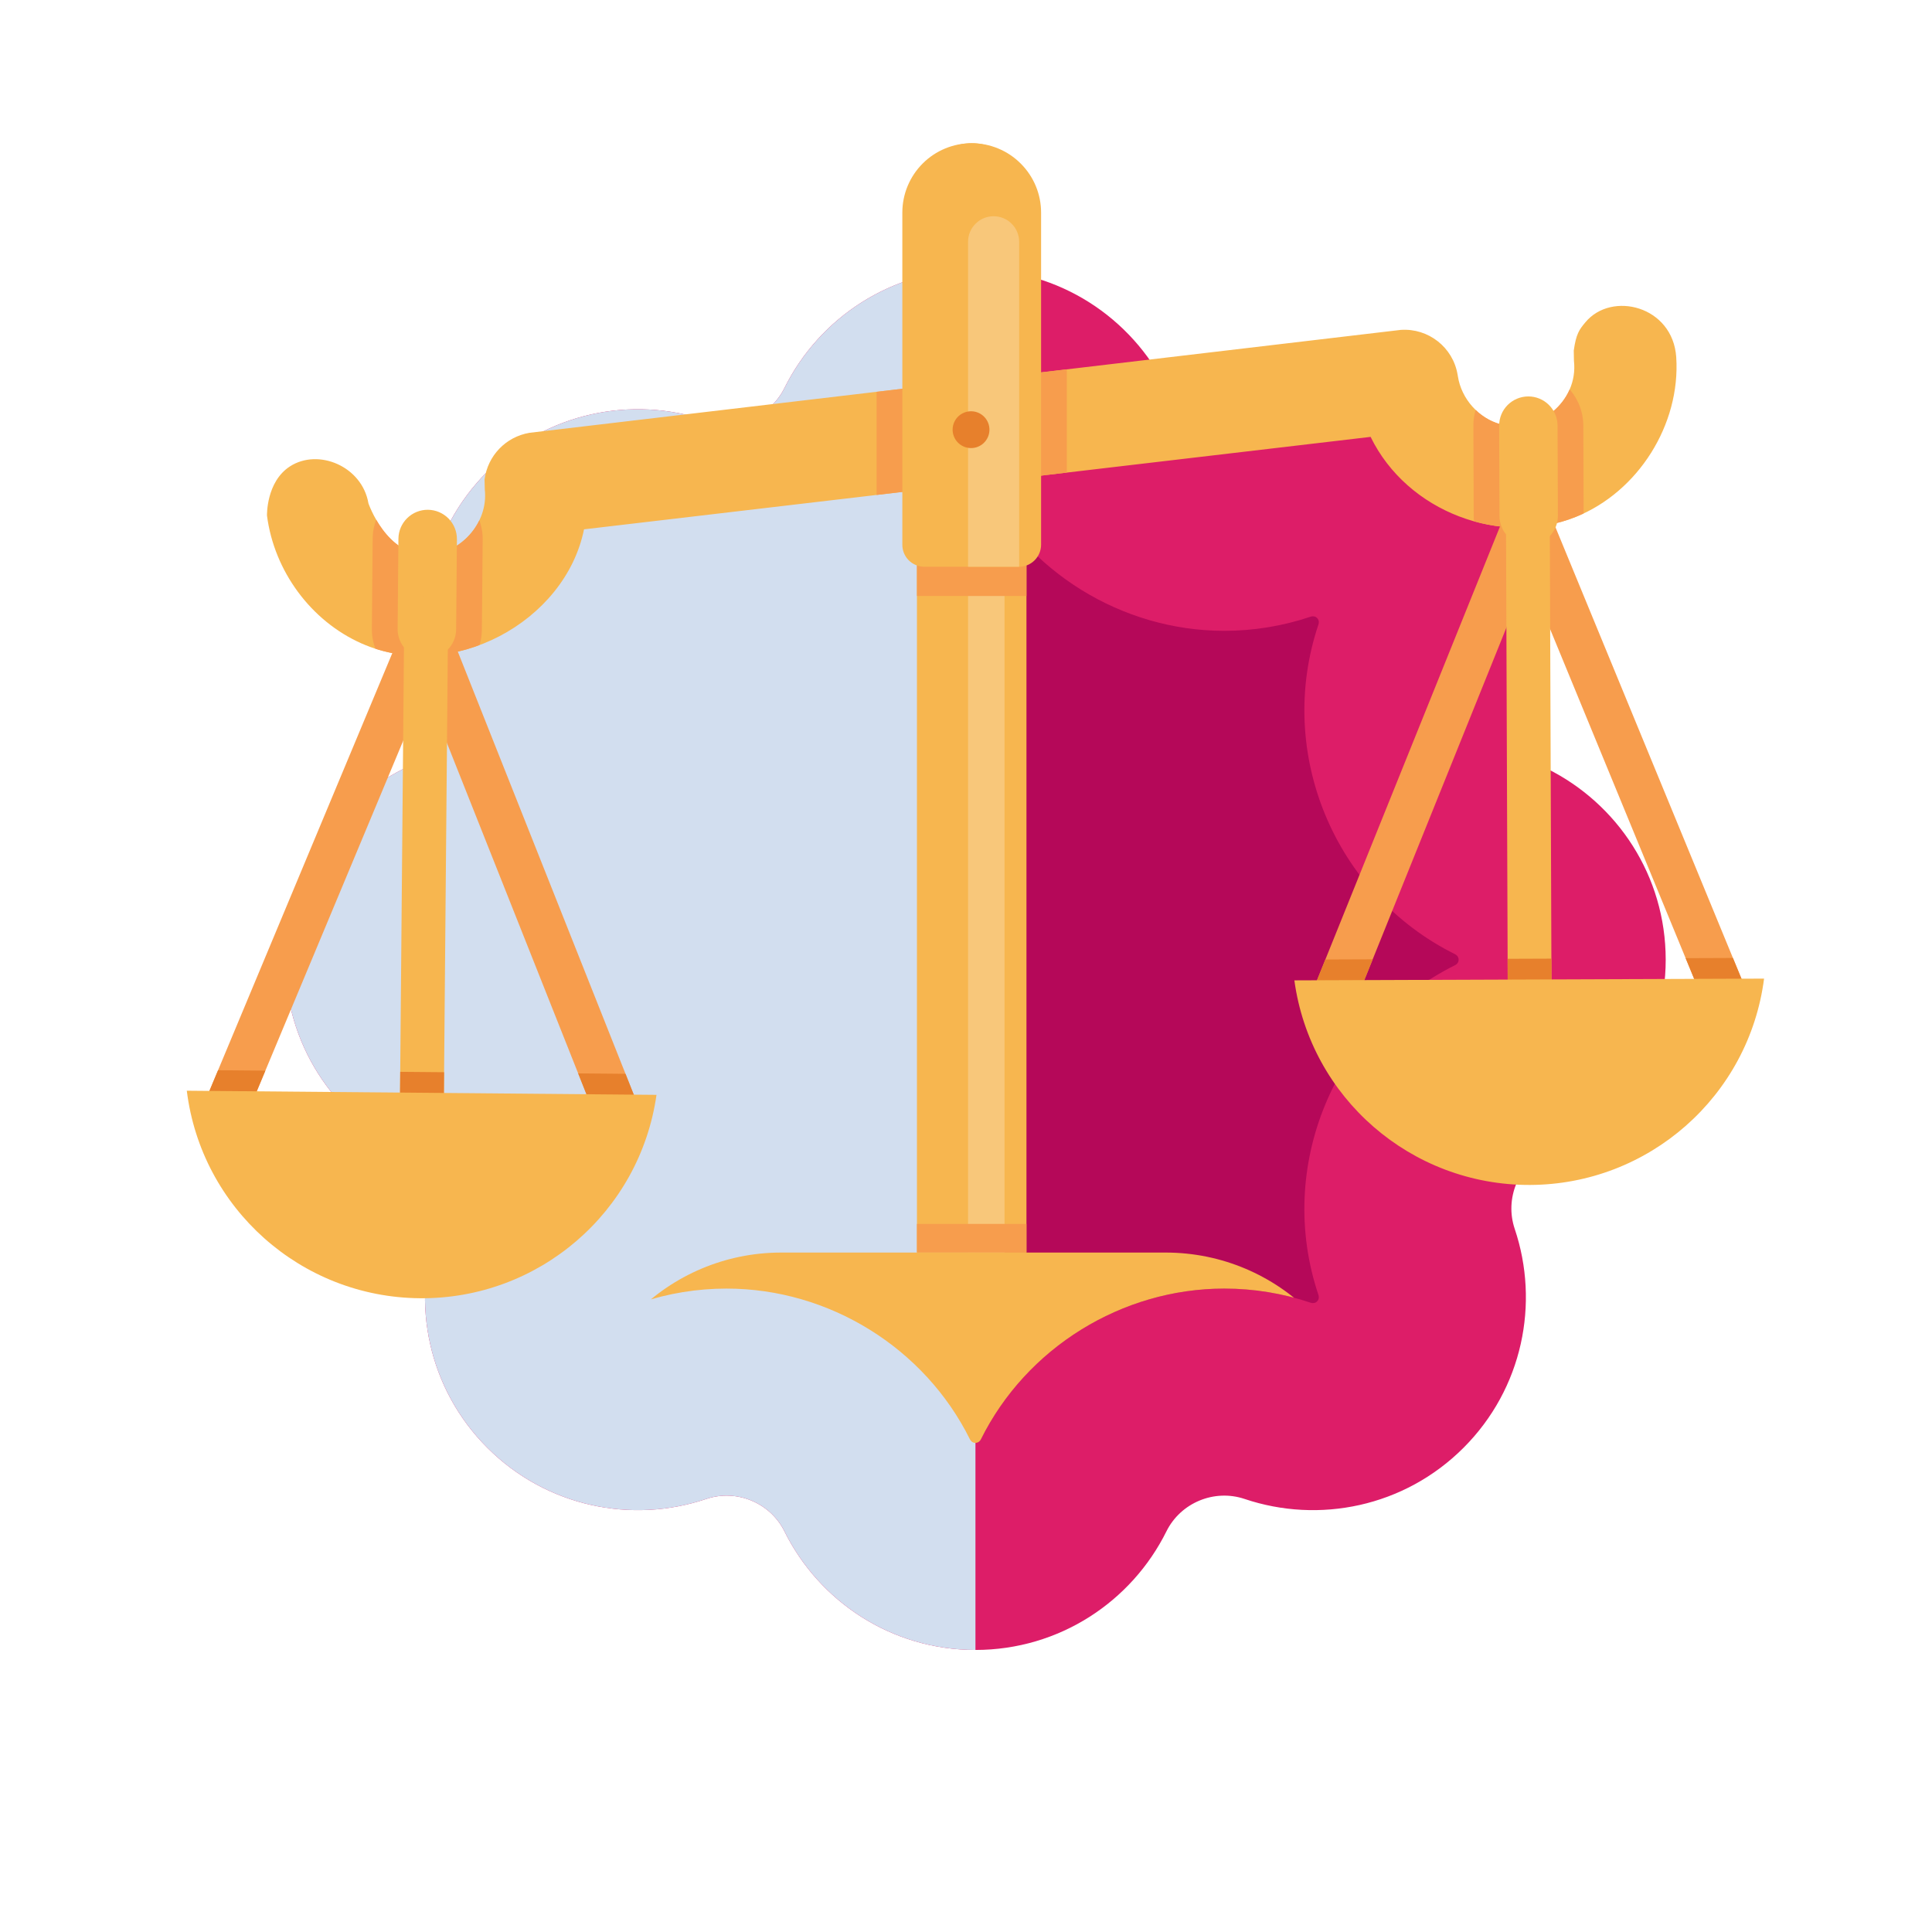 <?xml version="1.0" encoding="UTF-8"?>
<svg xmlns="http://www.w3.org/2000/svg" width="150" height="150" xmlns:xlink="http://www.w3.org/1999/xlink" version="1.1" viewBox="0 0 150 150">
  <!-- Generator: Adobe Illustrator 29.4.0, SVG Export Plug-In . SVG Version: 2.1.0 Build 152)  -->
  <defs>
    <clipPath id="clippath">
      <path d="M120.117,59.683c-2.225-1.104-3.308-3.716-2.515-6.071,1.944-5.772.625-12.396-3.974-16.996h0c-4.599-4.6-11.224-5.918-16.996-3.975-2.354.793-4.967-.289-6.071-2.515-2.707-5.456-8.324-9.208-14.828-9.208s-12.121,3.752-14.828,9.208c-1.104,2.225-3.716,3.307-6.071,2.515-5.772-1.944-12.397-.625-16.996,3.974h0c-4.599,4.6-5.918,11.224-3.974,16.996.793,2.354-.289,4.967-2.515,6.071-5.456,2.707-9.208,8.324-9.208,14.828h0c0,6.505,3.752,12.121,9.208,14.828,2.225,1.104,3.307,3.716,2.515,6.071-1.944,5.772-.625,12.397,3.974,16.996,4.6,4.599,11.224,5.918,16.996,3.974,2.354-.793,4.967.289,6.071,2.515,2.707,5.456,8.324,9.208,14.828,9.208s12.121-3.752,14.828-9.208c1.104-2.225,3.716-3.308,6.071-2.515,5.772,1.944,12.397.625,16.996-3.974s5.918-11.224,3.974-16.996c-.793-2.354.289-4.967,2.515-6.071,5.456-2.707,9.208-8.324,9.208-14.828h0c0-6.505-3.752-12.121-9.208-14.828Z" style="fill: none;"/>
    </clipPath>
    <clipPath id="clippath-1">
      <path d="M113.188,29.203c.265,1.761,1.633,3.295,3.329,3.741,2.802.736,6.047-1.685,5.684-4.933l-.015-.791c.182-1.3.429-1.631.905-2.199,2.033-2.447,6.788-1.271,7.052,2.716.338,5.222-2.954,10.449-7.797,12.393-5.792,2.325-13.077-.36-15.933-6.211l-61.07,7.178c-1.463,7.212-10.278,11.958-17.275,8.859-3.929-1.744-6.779-5.61-7.339-9.925,0,0-.074-2.622,1.785-3.822,2.204-1.425,5.602-.003,6.091,2.868,0,0,1.391,4.095,4.632,4.001,2.485-.071,4.698-2.449,4.402-5.079l-.019-.767c.24-1.839,1.638-3.317,3.494-3.63l67.648-7.99c2.127-.145,4.046,1.343,4.405,3.476,0,0-.009-.079.02.113Z" style="fill: none;"/>
    </clipPath>
    <clipPath id="clippath-2">
      <path d="M118.776,38.432c1.065.164,1.758,1.298,1.393,2.327l-15.026,37.275c-.556,1.219-2.493,1.377-3.108.102-.2-.414-.279-.709-.048-1.374l15.033-37.275c.31-.677.961-1.103,1.756-1.055Z" style="fill: none;"/>
    </clipPath>
    <clipPath id="clippath-3">
      <path d="M118.713,38.428c.639.075,1.087.259,1.452,1.048l15.311,37.162c.452,1.262-.827,2.73-2.156,2.246-.434-.157-.697-.312-.99-.951l-15.304-37.162c-.409-1.122.445-2.375,1.687-2.344Z" style="fill: none;"/>
    </clipPath>
    <clipPath id="clippath-4">
      <path d="M118.851,37.482c.824.156,1.422.836,1.468,1.679l.144,38.777c-.065,1.553-.945,1.67-1.611,1.705-.915.047-1.742-.747-1.787-1.692l-.144-38.777c.039-.984.88-1.787,1.931-1.691Z" style="fill: none;"/>
    </clipPath>
    <clipPath id="clippath-5">
      <path d="M33.249,47.232c1.07.178,1.748,1.32,1.37,2.345l-15.492,37.084c-.571,1.212-2.51,1.346-3.109.063-.195-.416-.271-.712-.031-1.374l15.492-37.084c.318-.674.982-1.091,1.769-1.033Z" style="fill: none;"/>
    </clipPath>
    <clipPath id="clippath-6">
      <path d="M33.193,47.227c.638.083,1.083.272,1.438,1.067l14.836,37.351c.436,1.268-.854,2.72-2.177,2.219-.432-.162-.693-.321-.985-.963l-14.836-37.351c-.388-1.127.482-2.37,1.724-2.322Z" style="fill: none;"/>
    </clipPath>
    <clipPath id="clippath-7">
      <path d="M33.343,46.283c.822.166,1.412.854,1.447,1.697l-.342,38.776c-.092,1.552-.965,1.659-1.64,1.684-.916.036-1.725-.769-1.766-1.714l.342-38.776c.058-.984.91-1.776,1.959-1.667Z" style="fill: none;"/>
    </clipPath>
    <clipPath id="clippath-8">
      <path d="M79.694,15.371c0-1.127-.447-2.208-1.249-3.005-.795-.797-1.874-1.245-3.002-1.245s-2.214.449-3.009,1.245-1.242,1.878-1.242,3.005v81.878h8.502s0-64.528,0-81.878Z" style="clip-rule: evenodd; fill: none;"/>
    </clipPath>
    <clipPath id="clippath-9">
      <path d="M75.733,112.025c-.261,0-.385-.193-.426-.275-3.529-7.111-10.945-11.705-18.895-11.705-2.284,0-4.541.369-6.706,1.098-.057.019-.116.028-.177.028-.189,0-.27-.08-.323-.133-.184-.184-.136-.408-.106-.496,3.346-9.936-1.214-20.944-10.605-25.604-.084-.042-.276-.165-.276-.427s.193-.384.276-.426c9.393-4.661,13.952-15.668,10.605-25.605-.029-.087-.078-.311.106-.495.055-.054.135-.134.323-.134.061,0,.12.009.173.027,2.166.73,4.425,1.1,6.712,1.1,7.949-.001,15.364-4.595,18.892-11.704.042-.084.166-.277.427-.277s.385.194.426.276c3.527,7.11,10.943,11.705,18.894,11.705,2.287-.001,4.546-.371,6.714-1.101.049-.017.109-.026.17-.026.19,0,.271.081.324.134.184.183.135.408.105.496-3.347,9.935,1.212,20.943,10.604,25.604.085.042.277.165.277.426s-.193.385-.276.426c-9.394,4.662-13.953,15.669-10.606,25.606.029.087.078.311-.106.495-.053.052-.133.133-.323.133-.061,0-.121-.009-.174-.027-2.168-.73-4.424-1.099-6.709-1.099-7.951,0-15.368,4.595-18.895,11.707-.04.081-.164.273-.425.273Z" style="fill: none;"/>
    </clipPath>
  </defs>
  <g style="isolation: isolate;">
    <g id="Layer_1">
      <g>
        <g style="clip-path: url(#clippath);">
          <path d="M120.117,59.683c-2.225-1.104-3.308-3.716-2.515-6.071,1.944-5.772.625-12.396-3.974-16.996h0c-4.599-4.6-11.224-5.918-16.996-3.975-2.354.793-4.967-.289-6.071-2.515-2.707-5.456-8.324-9.208-14.828-9.208s-12.121,3.752-14.828,9.208c-1.104,2.225-3.716,3.307-6.071,2.515-5.772-1.944-12.397-.625-16.996,3.974h0c-4.599,4.6-5.918,11.224-3.974,16.996.793,2.354-.289,4.967-2.515,6.071-5.456,2.707-9.208,8.324-9.208,14.828h0c0,6.505,3.752,12.121,9.208,14.828,2.225,1.104,3.307,3.716,2.515,6.071-1.944,5.772-.625,12.397,3.974,16.996,4.6,4.599,11.224,5.918,16.996,3.974,2.354-.793,4.967.289,6.071,2.515,2.707,5.456,8.324,9.208,14.828,9.208s12.121-3.752,14.828-9.208c1.104-2.225,3.716-3.308,6.071-2.515,5.772,1.944,12.397.625,16.996-3.974s5.918-11.224,3.974-16.996c-.793-2.354.289-4.967,2.515-6.071,5.456-2.707,9.208-8.324,9.208-14.828h0c0-6.505-3.752-12.121-9.208-14.828Z" style="fill: #dd1d68;"/>
          <path d="M75.733,112.025c-.261,0-.385-.193-.426-.275-3.529-7.111-10.945-11.705-18.895-11.705-2.284,0-4.541.369-6.706,1.098-.057.019-.116.028-.177.028-.189,0-.27-.08-.323-.133-.184-.184-.136-.408-.106-.496,3.346-9.936-1.214-20.944-10.605-25.604-.084-.042-.276-.165-.276-.427s.193-.384.276-.426c9.393-4.661,13.952-15.668,10.605-25.605-.029-.087-.078-.311.106-.495.055-.054.135-.134.323-.134.061,0,.12.009.173.027,2.166.73,4.425,1.1,6.712,1.1,7.949-.001,15.364-4.595,18.892-11.704.042-.084.166-.277.427-.277s.385.194.426.276c3.527,7.11,10.943,11.705,18.894,11.705,2.287-.001,4.546-.371,6.714-1.101.049-.017.109-.026.17-.026.19,0,.271.081.324.134.184.183.135.408.105.496-3.347,9.935,1.212,20.943,10.604,25.604.085.042.277.165.277.426s-.193.385-.276.426c-9.394,4.662-13.953,15.669-10.606,25.606.029.087.078.311-.106.495-.053.052-.133.133-.323.133-.061,0-.121-.009-.174-.027-2.168-.73-4.424-1.099-6.709-1.099-7.951,0-15.368,4.595-18.895,11.707-.04.081-.164.273-.425.273Z" style="fill: #b50859;"/>
          <rect x="22.142" y="20.92" width="53.592" height="107.183" style="fill: #d2deef; mix-blend-mode: multiply;"/>
        </g>
        <g>
          <path d="M113.188,29.203c.265,1.761,1.633,3.295,3.329,3.741,2.802.736,6.047-1.685,5.684-4.933l-.015-.791c.182-1.3.429-1.631.905-2.199,2.033-2.447,6.788-1.271,7.052,2.716.338,5.222-2.954,10.449-7.797,12.393-5.792,2.325-13.077-.36-15.933-6.211l-61.07,7.178c-1.463,7.212-10.278,11.958-17.275,8.859-3.929-1.744-6.779-5.61-7.339-9.925,0,0-.074-2.622,1.785-3.822,2.204-1.425,5.602-.003,6.091,2.868,0,0,1.391,4.095,4.632,4.001,2.485-.071,4.698-2.449,4.402-5.079l-.019-.767c.24-1.839,1.638-3.317,3.494-3.63l67.648-7.99c2.127-.145,4.046,1.343,4.405,3.476,0,0-.009-.079.02.113Z" style="fill: #f7b64f;"/>
          <g style="clip-path: url(#clippath-1);">
            <path d="M118.684,44.323c-1.116,0-2.212-.451-3.006-1.236-.809-.803-1.255-1.873-1.259-3.016l-.026-7.009c-.004-1.145.435-2.218,1.236-3.023.794-.797,1.892-1.255,3.014-1.259,1.149,0,2.214.438,3.019,1.235.801.794,1.262,1.893,1.266,3.016l.026,7.009c.004,1.141-.438,2.214-1.243,3.023-.795.798-1.89,1.256-3.006,1.26h-.021Z" style="fill: #f79d4d; fill-rule: evenodd;"/>
            <path d="M71.768,46.002c-.981,0-1.909-.381-2.614-1.072-.713-.718-1.096-1.647-1.096-2.638v-25.787c0-1.942.787-3.845,2.16-5.221,1.392-1.396,3.248-2.164,5.226-2.164,1.944,0,3.847.789,5.219,2.164,1.396,1.389,2.167,3.244,2.167,5.221v25.787c0,.985-.385,1.916-1.085,2.62-.702.703-1.633,1.09-2.625,1.09h-7.352Z" style="fill: #f79d4d; fill-rule: evenodd;"/>
            <path d="M33.106,53.122c-1.141-.011-2.207-.464-3.006-1.275-.802-.815-1.238-1.891-1.228-3.029l.062-7.009c.01-1.124.477-2.221,1.282-3.009.802-.787,1.865-1.221,2.99-1.221,1.174.011,2.241.463,3.04,1.272.791.805,1.239,1.908,1.229,3.03l-.062,7.011c-.01,1.124-.477,2.22-1.282,3.008-.803.787-1.865,1.222-2.991,1.222h-.035Z" style="fill: #f79d4d; fill-rule: evenodd;"/>
          </g>
          <path d="M118.776,38.432c1.065.164,1.758,1.298,1.393,2.327l-15.026,37.275c-.556,1.219-2.493,1.377-3.108.102-.2-.414-.279-.709-.048-1.374l15.033-37.275c.31-.677.961-1.103,1.756-1.055Z" style="fill: #f79d4d; fill-rule: evenodd;"/>
          <g style="clip-path: url(#clippath-2);">
            <rect x="100.108" y="74.433" width="37.701" height="1.701" transform="translate(-.28 .444) rotate(-.213)" style="fill: #e7802c;"/>
          </g>
          <path d="M118.713,38.428c.639.075,1.087.259,1.452,1.048l15.311,37.162c.452,1.262-.827,2.73-2.156,2.246-.434-.157-.697-.312-.99-.951l-15.304-37.162c-.409-1.122.445-2.375,1.687-2.344Z" style="fill: #f79d4d; fill-rule: evenodd;"/>
          <g style="clip-path: url(#clippath-3);">
            <rect x="100.108" y="74.433" width="37.701" height="1.701" transform="translate(-.28 .444) rotate(-.213)" style="fill: #e7802c;"/>
          </g>
          <path d="M120.928,33.038c-.002-.601-.246-1.177-.673-1.601-.427-.423-1.003-.66-1.599-.658h-.007c-.596.002-1.177.244-1.601.67-.424.427-.656,1.005-.654,1.606.008,2.027.019,4.982.026,7.01.002.601.239,1.176.666,1.6.427.423,1.01.66,1.606.658h.007c.596-.002,1.17-.244,1.594-.67s.663-1.004.661-1.605c-.008-2.027-.019-4.983-.026-7.01Z" style="fill: #f7b64f; fill-rule: evenodd;"/>
          <path d="M118.851,37.482c.824.156,1.422.836,1.468,1.679l.144,38.777c-.065,1.553-.945,1.67-1.611,1.705-.915.047-1.742-.747-1.787-1.692l-.144-38.777c.039-.984.88-1.787,1.931-1.691Z" style="fill: #f7b64f;"/>
          <g style="clip-path: url(#clippath-4);">
            <rect x="100.108" y="74.433" width="37.701" height="1.701" transform="translate(-.28 .444) rotate(-.213)" style="fill: #e7802c;"/>
          </g>
          <path d="M100.494,76.115c1.247,9.126,9.072,15.918,18.297,15.884,9.218-.034,16.992-6.885,18.171-16.02l-36.468.136Z" style="fill: #f7b64f; fill-rule: evenodd;"/>
          <path d="M33.249,47.232c1.07.178,1.748,1.32,1.37,2.345l-15.492,37.084c-.571,1.212-2.51,1.346-3.109.063-.195-.416-.271-.712-.031-1.374l15.492-37.084c.318-.674.982-1.091,1.769-1.033Z" style="fill: #f79d4d; fill-rule: evenodd;"/>
          <g style="clip-path: url(#clippath-5);">
            <rect x="32.126" y="65.232" width="1.701" height="37.701" transform="translate(-51.393 116.318) rotate(-89.495)" style="fill: #e7802c;"/>
          </g>
          <path d="M33.193,47.227c.638.083,1.083.272,1.438,1.067l14.836,37.351c.436,1.268-.854,2.72-2.177,2.219-.432-.162-.693-.321-.985-.963l-14.836-37.351c-.388-1.127.482-2.37,1.724-2.322Z" style="fill: #f79d4d; fill-rule: evenodd;"/>
          <g style="clip-path: url(#clippath-6);">
            <rect x="32.126" y="65.232" width="1.701" height="37.701" transform="translate(-51.393 116.318) rotate(-89.495)" style="fill: #e7802c;"/>
          </g>
          <path d="M35.475,41.866c.005-.601-.231-1.18-.653-1.609-.422-.428-.995-.672-1.598-.678s-1.18.229-1.609.649c-.43.421-.676.996-.681,1.597-.018,2.027-.044,4.982-.062,7.01-.005.601.231,1.179.653,1.608s.995.673,1.598.678,1.18-.229,1.61-.65.676-.995.681-1.596c.018-2.027.044-4.983.062-7.01Z" style="fill: #f7b64f; fill-rule: evenodd;"/>
          <path d="M33.343,46.283c.822.166,1.412.854,1.447,1.697l-.342,38.776c-.092,1.552-.965,1.659-1.64,1.684-.916.036-1.725-.769-1.766-1.714l.342-38.776c.058-.984.91-1.776,1.959-1.667Z" style="fill: #f7b64f;"/>
          <g style="clip-path: url(#clippath-7);">
            <rect x="32.126" y="65.232" width="1.701" height="37.701" transform="translate(-51.393 116.318) rotate(-89.495)" style="fill: #e7802c;"/>
          </g>
          <path d="M14.503,84.683c1.133,9.141,8.872,16.031,18.089,16.112,9.225.081,17.084-6.672,18.378-15.791l-36.467-.321Z" style="fill: #f7b64f; fill-rule: evenodd;"/>
          <path d="M79.694,15.371c0-1.127-.447-2.208-1.249-3.005-.795-.797-1.874-1.245-3.002-1.245s-2.214.449-3.009,1.245-1.242,1.878-1.242,3.005v81.878h8.502s0-64.528,0-81.878Z" style="fill: #f7b64f; fill-rule: evenodd;"/>
          <g style="clip-path: url(#clippath-8);">
            <path d="M77.991,40.883c0-.782-.632-1.416-1.412-1.416h-.007c-.781,0-1.412.634-1.412,1.416v58.111h2.831v-58.111Z" style="fill: #f8c77a; fill-rule: evenodd;"/>
            <rect x="70.491" y="95.026" width="9.81" height="2.529" style="fill: #f79d4d;"/>
            <rect x="68.66" y="43.264" width="15.001" height="3.006" style="fill: #f79d4d;"/>
          </g>
          <path d="M80.83,16.505c0-1.428-.568-2.797-1.582-3.807-1.008-1.01-2.377-1.578-3.804-1.578-1.433,0-2.803.568-3.811,1.578-1.008,1.01-1.576,2.379-1.576,3.807v25.788c0,.453.177.888.497,1.209.326.321.759.5,1.213.5h7.352c.454,0,.887-.18,1.207-.5s.504-.756.504-1.209v-25.788Z" style="fill: #f7b64f; fill-rule: evenodd;"/>
          <path d="M79.127,18.773c0-.526-.206-1.03-.582-1.403-.369-.372-.873-.581-1.405-.581-.525,0-1.029.209-1.398.581-.376.373-.582.877-.582,1.403v25.229h3.967v-25.229Z" style="fill: #f8c77a; fill-rule: evenodd;"/>
          <path d="M75.436,31.932c.787.023,1.407.681,1.384,1.47s-.68,1.409-1.467,1.386c-.795-.023-1.414-.682-1.391-1.47s.68-1.409,1.475-1.386Z" style="fill: #e7802c; fill-rule: evenodd;"/>
        </g>
        <g style="clip-path: url(#clippath-9);">
          <path d="M106.412,113.167c0-8.792-7.124-15.919-15.917-15.919h-29.833c-8.793,0-15.917,7.127-15.917,15.919h0s61.668,0,61.668,0h0Z" style="fill: #f7b64f; fill-rule: evenodd;"/>
        </g>
      </g>
    </g>
  </g>
</svg>